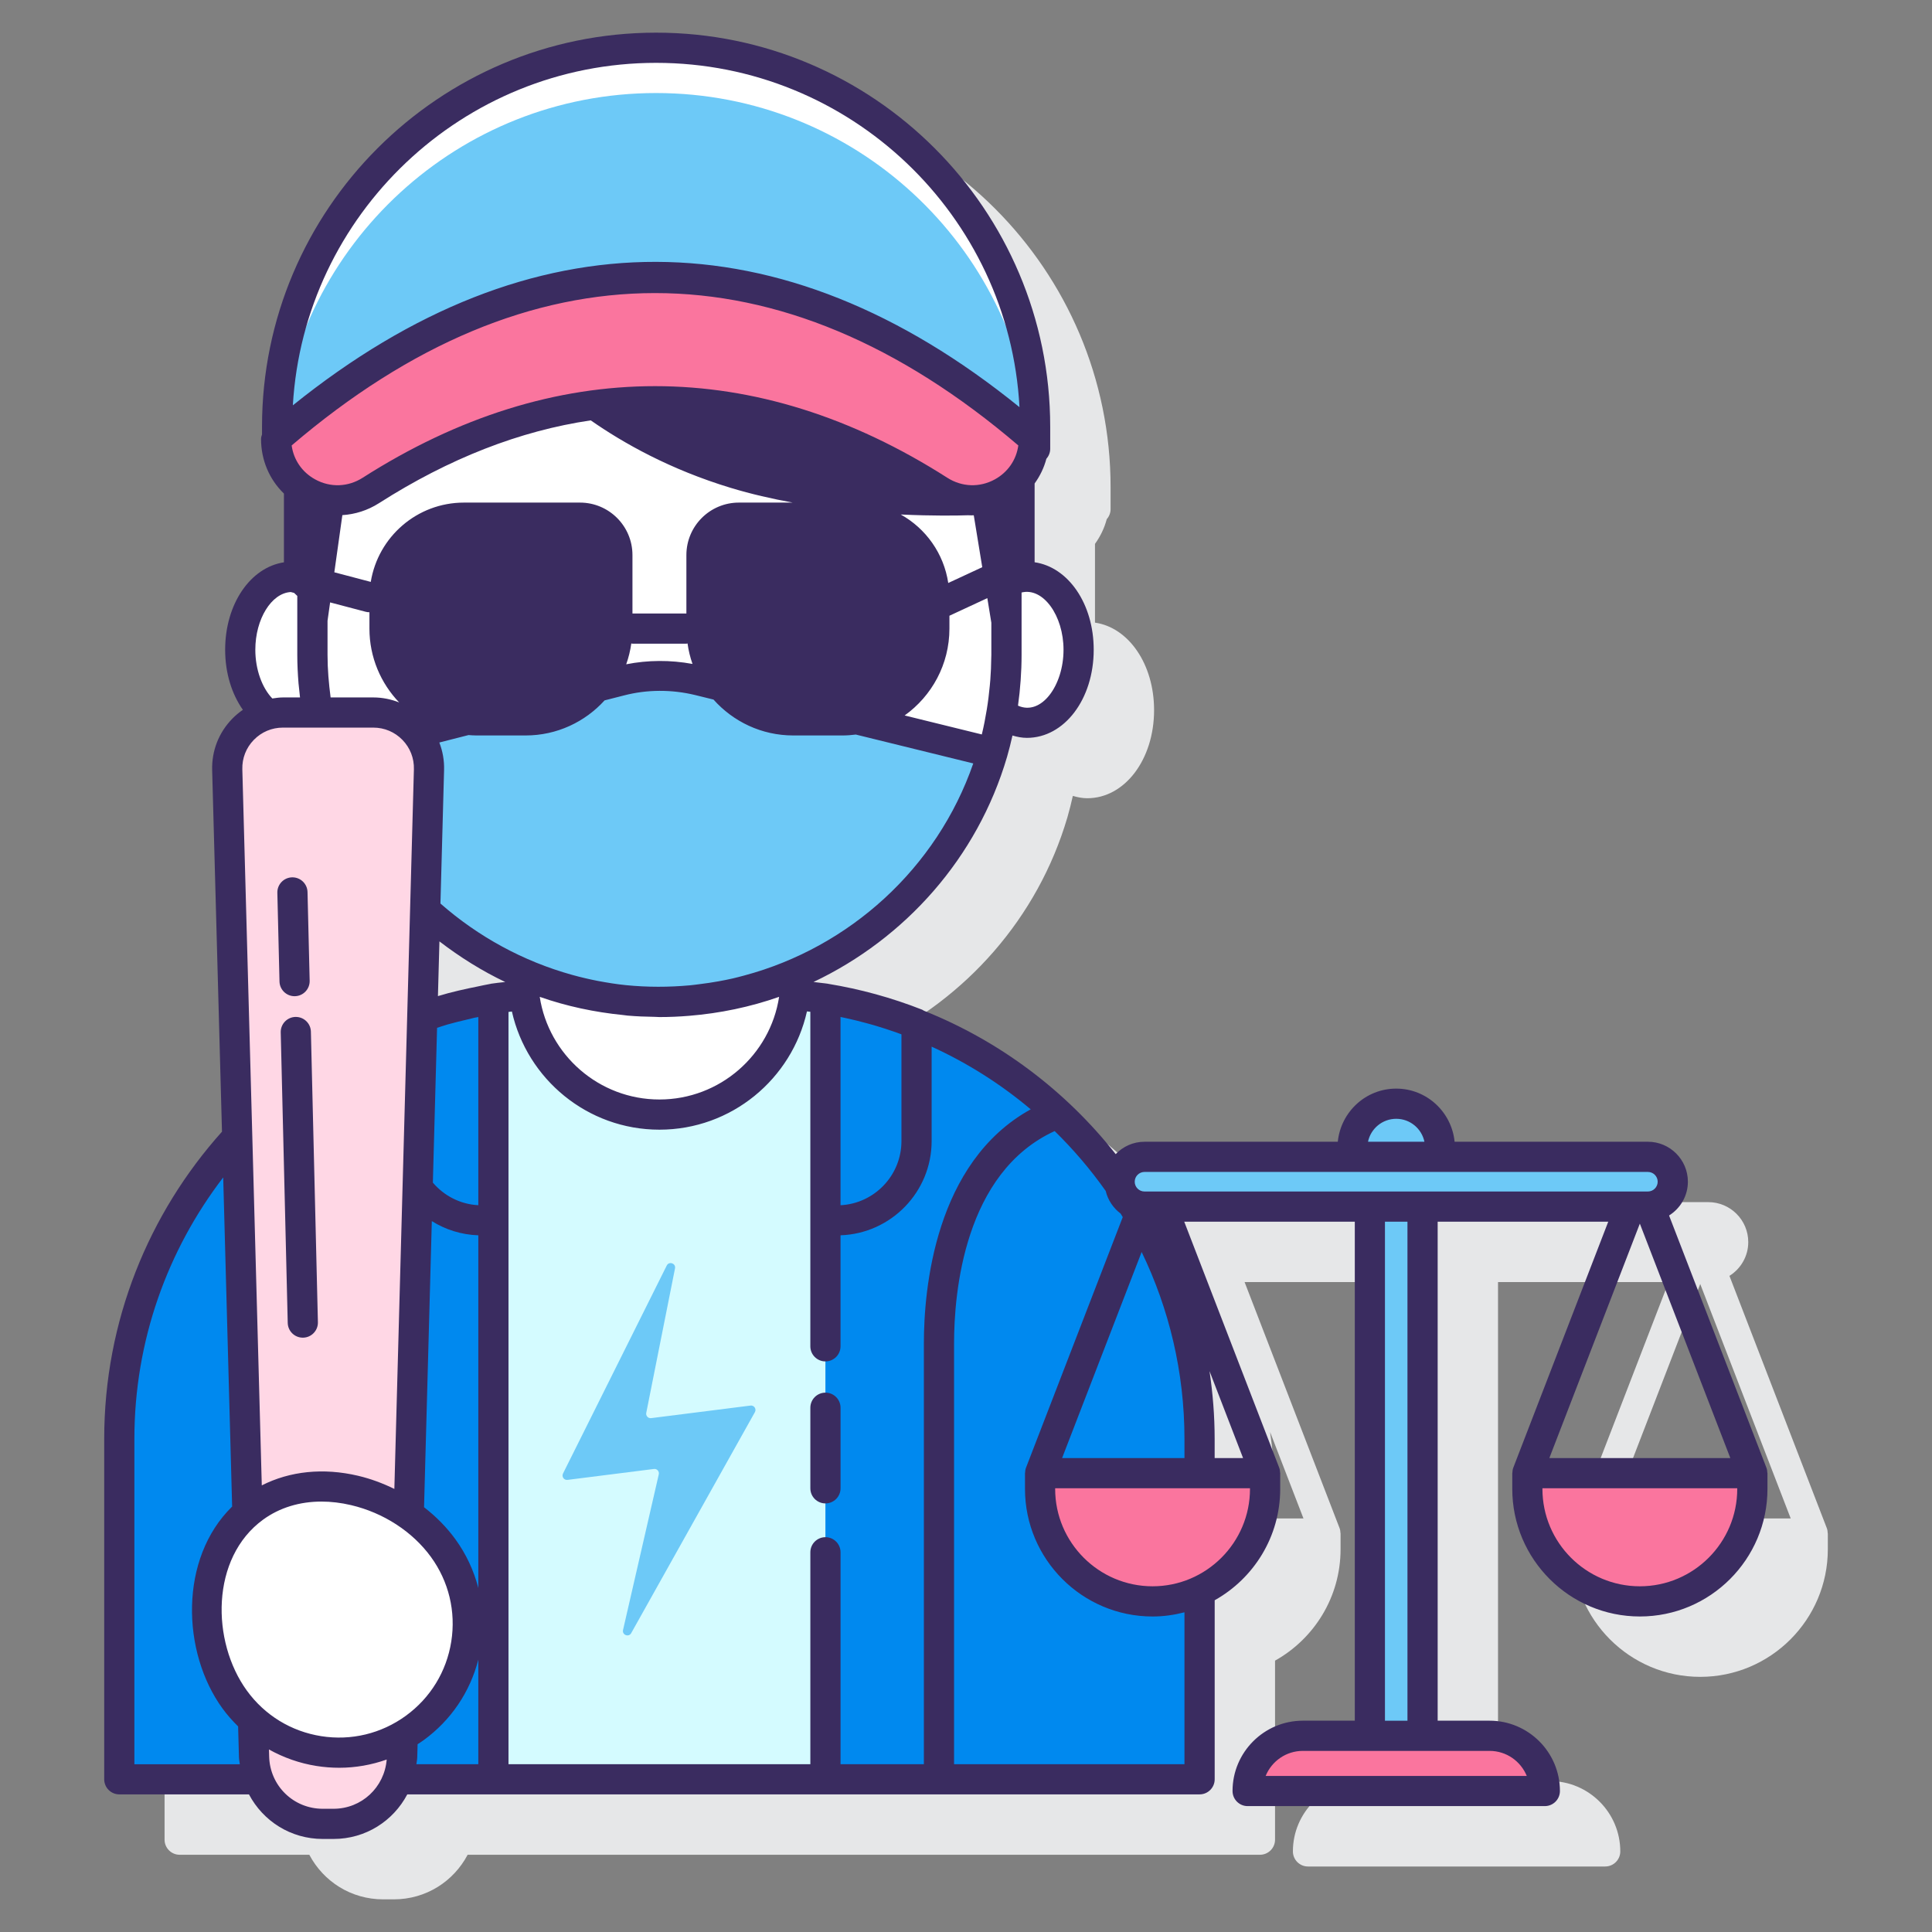 <?xml version="1.0" encoding="utf-8"?>
<!-- Generator: Adobe Illustrator 22.0.1, SVG Export Plug-In . SVG Version: 6.00 Build 0)  -->
<svg version="1.1" id="Layer_1" xmlns="http://www.w3.org/2000/svg" xmlns:xlink="http://www.w3.org/1999/xlink" x="0px" y="0px"
	 viewBox="0 0 128 128" style="enable-background:new 0 0 128 128;" xml:space="preserve">
<rect x="0" y="0" width="128" height="128" fill="#808080" stroke="none"/>
<style type="text/css">
	.st0{fill:#263238;}
	.st1{fill:#E6E7E8;}
	.st2{fill:#FFD7E5;}
	.st3{fill:#0089EF;}
	.st4{fill:#6DC9F7;}
	.st5{fill:#FA759E;}
	.st6{fill:#FFFFFF;}
	.st7{fill:#3A2C60;}
	.st8{fill:#D4FBFF;}
</style>
<g>
	<path class="st1" d="M121.09,101.565c-0.004-0.11-0.019-0.219-0.06-0.324l-6.45-16.711c0.746-0.469,1.247-1.293,1.247-2.238
		c0-1.46-1.188-2.648-2.648-2.648h-12.806c-0.198-1.972-1.847-3.521-3.87-3.521s-3.672,1.55-3.87,3.521H79.826
		c-0.748,0-1.422,0.315-1.904,0.816c-3.322-4.216-7.726-7.537-12.792-9.543c-0.015-0.007-0.026-0.018-0.041-0.024
		c-0.078-0.031-0.158-0.056-0.236-0.086c-0.343-0.132-0.689-0.257-1.038-0.377c-0.141-0.048-0.281-0.097-0.422-0.143
		c-0.377-0.123-0.758-0.238-1.142-0.347c-0.121-0.034-0.241-0.07-0.362-0.103c-0.404-0.109-0.813-0.208-1.224-0.301
		c-0.104-0.024-0.208-0.05-0.313-0.072c-0.436-0.094-0.877-0.176-1.319-0.251c-0.055-0.009-0.109-0.022-0.164-0.031
		c-0.008-0.001-0.013-0.006-0.021-0.007c-0.032-0.005-0.064-0.007-0.095-0.012c-0.276-0.044-0.554-0.079-0.832-0.116
		c6.055-2.879,10.838-8.218,12.798-14.901c0-0.001,0.001-0.001,0.001-0.002c0.136-0.467,0.251-0.94,0.359-1.414
		c0.315,0.094,0.634,0.155,0.956,0.155c2.482,0,4.426-2.564,4.426-5.837c0-3.045-1.683-5.473-3.915-5.797v-5.219
		c0.355-0.492,0.623-1.042,0.779-1.637c0.16-0.18,0.254-0.414,0.254-0.661v-1.46c0-14.397-11.713-26.11-26.11-26.11
		c-14.397,0-26.11,11.713-26.11,26.11v0.511c-0.03,0.096-0.064,0.192-0.064,0.294c0,1.404,0.55,2.686,1.516,3.621v4.555
		c-2.222,0.338-3.894,2.759-3.894,5.793c0,1.556,0.443,2.947,1.17,3.983c-0.25,0.173-0.487,0.37-0.704,0.593
		c-0.89,0.915-1.361,2.121-1.327,3.397l0.65,23.944c-4.848,5.41-7.803,12.549-7.803,20.368v22.55c0,0.552,0.448,1,1,1h8.59
		c0.93,1.76,2.754,2.954,4.893,2.954h0.705c2.139,0,3.963-1.194,4.892-2.954h5.707h21.999h24.786c0.552,0,1-0.448,1-1v-11.861
		c2.587-1.447,4.341-4.21,4.341-7.379v-1.042c0-0.013-0.007-0.023-0.007-0.036c-0.004-0.11-0.019-0.219-0.06-0.325l-6.292-16.3
		h11.301v33.061h-3.441c-2.569,0-4.659,2.09-4.659,4.659c0,0.552,0.448,1,1,1h19.69c0.552,0,1-0.448,1-1
		c0-2.569-2.09-4.659-4.659-4.659h-3.441V84.94h11.302l-6.292,16.3c-0.041,0.105-0.056,0.215-0.06,0.325
		c0,0.013-0.007,0.023-0.007,0.036v1.042c0,4.661,3.792,8.453,8.454,8.453s8.453-3.792,8.453-8.453v-1.042
		C121.097,101.588,121.09,101.578,121.09,101.565z M84.474,100.601v-1.269c0-1.516-0.115-3.006-0.329-4.463l2.213,5.732H84.474z
		 M112.644,85.069l5.995,15.532h-11.991L112.644,85.069z"/>
	<g>
		<g>
			<g>
				<g>
					<g>
						<path class="st6" d="M68.034,38.21c-0.481,0-0.937,0.142-1.353,0.395v4.789c0,1.311-0.116,2.595-0.327,3.846
							c0.498,0.399,1.066,0.645,1.679,0.645c1.892,0,3.426-2.166,3.426-4.838C71.461,40.376,69.927,38.21,68.034,38.21z"/>
						<path class="st6" d="M17.797,47.343c0.303-0.081,0.616-0.137,0.945-0.137h2.276c-0.207-1.24-0.322-2.512-0.322-3.811v-4.789
							c-0.415-0.252-0.872-0.395-1.353-0.395c-1.892,0-3.426,2.166-3.426,4.838C15.916,44.93,16.685,46.543,17.797,47.343z"/>
					</g>
					<g>
						<path class="st3" d="M52.64,65.906c-0.537,4.471-4.336,7.938-8.952,7.938c-4.615,0-8.415-3.468-8.951-7.938
							C19.691,67.281,7.903,79.928,7.903,95.333v22.55h71.57v-22.55C79.474,79.928,67.687,67.281,52.64,65.906z"/>
					</g>
					<g>
						<path class="st8" d="M52.639,65.912c-0.539,4.468-4.337,7.932-8.951,7.932c-4.613,0-8.411-3.464-8.951-7.932
							c-0.689,0.063-1.374,0.14-2.049,0.249v51.721h21.998V66.161C54.013,66.052,53.328,65.975,52.639,65.912z"/>
					</g>
					<path class="st6" d="M43.689,66.387L43.689,66.387c-3.203,0-6.252-0.657-9.023-1.84v0.274c0,4.983,4.04,9.023,9.023,9.023
						c4.983,0,9.023-4.04,9.023-9.023v-0.274C49.941,65.731,46.892,66.387,43.689,66.387z"/>
					<path class="st4" d="M46.279,45.073c-1.7-0.41-3.48-0.41-5.18,0.03l-13.536,3.45c0.549,0.663,0.883,1.51,0.858,2.44
						l-0.254,9.344c4.091,3.749,9.537,6.046,15.522,6.046c10.45,0,19.27-6.97,22.07-16.52L46.279,45.073z"/>
					<g>
						<path class="st6" d="M62.226,32.497c-12.397-7.918-25.265-7.918-37.662,0c-1.254,0.801-2.685,0.812-3.865,0.282v10.615
							c0,1.302,0.118,2.572,0.325,3.812h3.71c1.145,0,2.153,0.532,2.829,1.348l13.536-3.45c1.7-0.44,3.48-0.44,5.18-0.03l19.48,4.79
							c0.6-2.05,0.92-4.22,0.92-6.47V32.455C65.414,33.293,63.698,33.437,62.226,32.497z"/>
					</g>
					<path class="st3" d="M60.724,67.823c-1.922-0.756-3.941-1.319-6.036-1.659v14.689h0.781c2.902,0,5.255-2.353,5.255-5.255
						V67.823z"/>
					<path class="st3" d="M32.689,66.165c-2.095,0.34-4.113,0.903-6.036,1.659v7.775c0,2.902,2.353,5.255,5.255,5.255h0.781V66.165z
						"/>
				</g>
			</g>
			<g>
				<g>
					<g>
						<path class="st4" d="M44.172,83.847l-6.871,13.778c-0.104,0.209,0.067,0.451,0.299,0.421l5.724-0.723
							c0.202-0.026,0.368,0.158,0.322,0.356l-2.368,10.311c-0.076,0.33,0.376,0.504,0.541,0.209l8.196-14.642
							c0.117-0.21-0.054-0.464-0.292-0.434l-6.583,0.832c-0.198,0.025-0.363-0.152-0.324-0.348l1.905-9.572
							C44.788,83.699,44.324,83.541,44.172,83.847z"/>
					</g>
				</g>
			</g>
			<g>
				<path class="st2" d="M16.846,99.87c2.961-2.153,7.19-1.631,10.234,0.492l1.341-49.369c0.056-2.075-1.61-3.788-3.686-3.788
					h-5.993c-2.076,0-3.743,1.713-3.686,3.788l1.338,49.252C16.541,100.118,16.686,99.987,16.846,99.87z"/>
				<path class="st2" d="M16.765,113.942l0.067,2.463c0.067,2.467,2.086,4.432,4.553,4.432h0.705c2.468,0,4.487-1.965,4.554-4.432
					l0.038-1.411C23.476,116.828,19.47,116.366,16.765,113.942z"/>
			</g>
			<path class="st6" d="M29.357,102.561c-2.773-3.812-8.699-5.464-12.512-2.691c-3.812,2.773-4.067,8.92-1.294,12.732
				c2.773,3.812,8.111,4.655,11.923,1.882C31.287,111.712,32.13,106.374,29.357,102.561z"/>
			<g>
				<path class="st6" d="M43.471,3.166c-13.867,0-25.108,11.241-25.108,25.108v0.748c16.298-14.116,33.716-14.132,50.016-0.043
					c0.039,0.033,0.116,0.1,0.116,0.1l0.085,0.062v-0.867C68.58,14.407,57.338,3.166,43.471,3.166z"/>
				<g>
					<path class="st4" d="M68.473,29.061C67.357,16.231,56.596,6.164,43.469,6.164c-13.072,0-23.804,9.998-24.992,22.763
						C34.773,14.881,52.183,14.924,68.473,29.061z"/>
				</g>
				<path class="st5" d="M62.226,32.497c-12.397-7.918-25.265-7.918-37.662,0c-2.713,1.733-6.269-0.199-6.269-3.418v0
					c16.357-14.208,33.844-14.208,50.2,0v0C68.495,32.298,64.939,34.23,62.226,32.497z"/>
			</g>
		</g>
		<g>
			<g>
				<path class="st5" d="M68.908,97.601v1.041c0,4.116,3.337,7.454,7.453,7.454c4.117,0,7.454-3.337,7.454-7.454v-1.041H68.908z"/>
				<path class="st5" d="M101.19,97.601v1.041c0,4.116,3.337,7.454,7.453,7.454c4.117,0,7.454-3.337,7.454-7.454v-1.041H101.19z"/>
			</g>
			<rect x="90.757" y="79.941" class="st4" width="3.49" height="35.06"/>
			<path class="st4" d="M95.411,76.644v-0.613c0-1.606-1.302-2.909-2.909-2.909s-2.909,1.302-2.909,2.909v0.613H95.411z"/>
			<path class="st4" d="M109.179,76.644H75.826c-0.91,0-1.648,0.738-1.648,1.648s0.738,1.648,1.648,1.648h33.352
				c0.91,0,1.648-0.738,1.648-1.648S110.089,76.644,109.179,76.644z"/>
			<path class="st5" d="M102.348,118.659h-19.69l0,0c0-2.021,1.638-3.659,3.659-3.659h12.373
				C100.709,115.001,102.348,116.639,102.348,118.659L102.348,118.659z"/>
		</g>
		<g>
			<path class="st7" d="M54.688,99.605c0.552,0,1-0.448,1-1v-5.339c0-0.552-0.448-1-1-1s-1,0.448-1,1v5.339
				C53.688,99.157,54.135,99.605,54.688,99.605z"/>
			<path class="st7" d="M19.599,67.374c-0.008,0-0.017,0-0.024,0c-0.552,0.013-0.989,0.472-0.976,1.023l0.464,19.251
				c0.013,0.544,0.458,0.976,0.999,0.976c0.008,0,0.017,0,0.024,0c0.552-0.013,0.989-0.472,0.976-1.023L20.598,68.35
				C20.585,67.806,20.14,67.374,19.599,67.374z"/>
			<path class="st7" d="M19.516,66.001c0.008,0,0.017,0,0.024,0c0.552-0.013,0.989-0.472,0.976-1.023l-0.142-5.876
				c-0.013-0.544-0.458-0.976-0.999-0.976c-0.008,0-0.017,0-0.024,0c-0.552,0.013-0.989,0.472-0.976,1.023l0.142,5.876
				C18.53,65.569,18.975,66.001,19.516,66.001z"/>
			<path class="st7" d="M117.09,97.565c-0.004-0.11-0.019-0.219-0.06-0.324l-6.45-16.711c0.746-0.469,1.247-1.293,1.247-2.238
				c0-1.46-1.188-2.648-2.648-2.648H96.372c-0.198-1.972-1.847-3.521-3.87-3.521s-3.672,1.55-3.87,3.521H75.826
				c-0.751,0-1.426,0.317-1.908,0.82c-3.303-4.192-7.677-7.495-12.707-9.501c-0.041-0.023-0.077-0.053-0.122-0.071
				c-2.009-0.79-4.102-1.365-6.22-1.711c-0.008-0.001-0.013-0.006-0.021-0.007c-0.156-0.025-0.314-0.035-0.471-0.057
				c-0.052-0.008-0.106-0.012-0.158-0.019c-0.108-0.014-0.215-0.026-0.323-0.039c6.066-2.876,10.86-8.221,12.823-14.913
				c0-0.001,0.001-0.001,0.001-0.002c0.136-0.467,0.251-0.94,0.359-1.414c0.315,0.094,0.634,0.155,0.956,0.155
				c2.482,0,4.426-2.564,4.426-5.837c0-3.045-1.683-5.473-3.915-5.797v-5.219c0.355-0.492,0.623-1.042,0.779-1.637
				c0.16-0.18,0.254-0.414,0.254-0.661v-1.46c0-14.397-11.713-26.11-26.11-26.11c-14.397,0-26.11,11.713-26.11,26.11v0.511
				c-0.03,0.096-0.064,0.192-0.064,0.294c0,1.404,0.55,2.686,1.516,3.621v4.555c-2.222,0.338-3.894,2.759-3.894,5.793
				c0,1.556,0.446,2.944,1.174,3.979c-0.252,0.174-0.49,0.372-0.708,0.596c-0.89,0.915-1.361,2.121-1.327,3.397l0.651,23.957
				c-4.847,5.405-7.803,12.538-7.803,20.355v22.55c0,0.552,0.448,1,1,1h8.59c0.93,1.76,2.754,2.954,4.893,2.954h0.705
				c2.139,0,3.963-1.194,4.892-2.954h5.707h21.999h24.786c0.552,0,1-0.448,1-1v-11.861c2.587-1.447,4.341-4.21,4.341-7.379v-1.042
				c0-0.013-0.007-0.023-0.007-0.036c-0.004-0.11-0.019-0.219-0.06-0.325l-6.292-16.3h11.301v33.061h-3.441
				c-2.569,0-4.659,2.09-4.659,4.659c0,0.552,0.448,1,1,1h19.69c0.552,0,1-0.448,1-1c0-2.569-2.09-4.659-4.659-4.659h-3.441V80.94
				h11.302l-6.292,16.3c-0.041,0.105-0.056,0.215-0.06,0.325c0,0.013-0.007,0.023-0.007,0.036v1.042
				c0,4.661,3.792,8.453,8.454,8.453s8.453-3.792,8.453-8.453v-1.042C117.097,97.588,117.09,97.578,117.09,97.565z M92.503,74.123
				c0.92,0,1.69,0.654,1.869,1.521h-3.738C90.813,74.777,91.583,74.123,92.503,74.123z M75.826,77.644h33.352
				c0.357,0,0.648,0.291,0.648,0.648s-0.291,0.648-0.648,0.648H75.826c-0.357,0-0.648-0.291-0.648-0.648
				S75.469,77.644,75.826,77.644z M78.474,96.601h-8.108l5.271-13.654c1.813,3.749,2.837,7.948,2.837,12.385V96.601z M51.618,66.044
				c-0.59,3.845-3.921,6.8-7.929,6.8s-7.339-2.955-7.93-6.8c1.781,0.625,3.638,1.017,5.516,1.204
				c0.098,0.01,0.195,0.028,0.293,0.037c0.604,0.053,1.21,0.076,1.817,0.084c0.102,0.001,0.202,0.014,0.304,0.014
				c0.666,0,1.327-0.029,1.982-0.084C47.697,67.134,49.701,66.717,51.618,66.044z M26.886,113.676
				c-1.627,1.183-3.618,1.663-5.607,1.349c-1.988-0.314-3.735-1.383-4.919-3.011c-2.37-3.259-2.414-8.799,1.074-11.336
				c1.085-0.79,2.416-1.195,3.865-1.195c0.635,0,1.293,0.078,1.963,0.236c2.141,0.504,4.068,1.754,5.287,3.43c0,0,0,0,0,0
				c1.184,1.627,1.663,3.619,1.349,5.607S28.514,112.492,26.886,113.676z M67.466,29.512c-0.131,0.955-0.693,1.776-1.559,2.251
				c-1.003,0.548-2.176,0.508-3.143-0.109c-12.671-8.094-26.066-8.094-38.738,0c-0.966,0.617-2.141,0.659-3.144,0.108
				c-0.866-0.474-1.428-1.296-1.559-2.25C35.08,16.052,51.71,16.052,67.466,29.512z M32.529,65.174
				c-0.008,0.001-0.015,0.007-0.023,0.008c-0.316,0.052-0.628,0.13-0.942,0.192c-0.17,0.034-0.34,0.067-0.509,0.104
				c-0.459,0.099-0.916,0.205-1.371,0.325c-0.11,0.029-0.218,0.063-0.328,0.094c-0.114,0.032-0.228,0.065-0.342,0.098l0.099-3.626
				c1.358,1.042,2.813,1.955,4.362,2.692C33.159,65.098,32.842,65.123,32.529,65.174z M24.564,38.552l-2.414-0.636l0.532-3.787
				c0.839-0.054,1.669-0.309,2.421-0.789c4.66-2.976,9.345-4.798,14.035-5.49c2.16,1.507,5.26,3.257,9.279,4.474
				c1.347,0.408,2.735,0.725,4.104,0.974h-3.569c-1.92,0-3.477,1.557-3.477,3.477v3.87h-3.573c0,0,0,0,0,0v-3.87
				c0-1.92-1.557-3.477-3.477-3.477h-7.686C27.624,33.299,25.048,35.574,24.564,38.552z M62.824,38.624
				c-0.294-1.954-1.486-3.613-3.148-4.537c2.118,0.1,3.754,0.073,4.456,0.05c0.128,0.008,0.255,0.006,0.383,0.004l0.562,3.437
				L62.824,38.624z M41.826,42.63c0.027,0.002,0.049,0.015,0.076,0.015h3.573c0.027,0,0.05-0.013,0.076-0.015
				c0.065,0.469,0.176,0.923,0.329,1.358c-1.464-0.27-2.956-0.262-4.392,0.023C41.645,43.569,41.759,43.108,41.826,42.63z
				 M59.935,47.401c1.794-1.284,2.967-3.381,2.967-5.755v-0.852l2.511-1.166l0.266,1.628v2.138c0,0.063-0.005,0.125-0.006,0.188
				c-0.004,0.487-0.025,0.979-0.063,1.473c-0.01,0.13-0.023,0.26-0.035,0.39c-0.049,0.521-0.112,1.042-0.198,1.563
				c-0.091,0.555-0.196,1.107-0.329,1.651L59.935,47.401z M21.904,46.206c-0.121-0.929-0.204-1.865-0.204-2.812v-2.266l0.171-1.217
				l2.35,0.619c0.085,0.023,0.171,0.033,0.255,0.034v1.083c0,1.899,0.752,3.619,1.969,4.891c-0.538-0.211-1.113-0.331-1.71-0.331
				H21.904z M28.094,99.858l0.515-18.957c0.9,0.564,1.952,0.903,3.081,0.942v23.366c-0.296-1.15-0.804-2.247-1.523-3.236
				C29.591,101.182,28.887,100.471,28.094,99.858z M31.689,79.848c-1.206-0.061-2.276-0.632-3.011-1.496l0.279-10.256
				c0.235-0.074,0.467-0.156,0.703-0.224c0.408-0.116,0.823-0.215,1.238-0.313c0.174-0.042,0.347-0.09,0.522-0.128
				c0.089-0.019,0.18-0.032,0.27-0.05V79.848z M55.688,67.377c0.112,0.023,0.223,0.046,0.335,0.071
				c0.475,0.104,0.949,0.219,1.419,0.348c0.161,0.044,0.322,0.087,0.482,0.134c0.497,0.145,0.99,0.308,1.479,0.48
				c0.107,0.038,0.214,0.077,0.32,0.117v7.073c0,2.273-1.791,4.135-4.036,4.25V67.377z M49.308,64.63
				c-0.253,0.066-0.505,0.136-0.76,0.194c-0.311,0.071-0.625,0.132-0.94,0.19c-0.426,0.076-0.853,0.141-1.282,0.192
				c-0.202,0.025-0.403,0.054-0.607,0.073c-1.409,0.129-2.829,0.131-4.236-0.009c-0.003,0-0.007-0.001-0.01-0.001
				c-0.624-0.062-1.243-0.164-1.86-0.279c-0.28-0.054-0.558-0.115-0.835-0.179c-0.293-0.066-0.583-0.144-0.873-0.223
				c-3.24-0.899-6.223-2.531-8.724-4.726l0.24-8.841c0.018-0.636-0.091-1.254-0.315-1.828l1.935-0.493
				c0.17,0.012,0.341,0.026,0.514,0.026h3.267c2.077,0,3.939-0.9,5.234-2.324l1.294-0.33c1.516-0.393,3.14-0.401,4.691-0.027
				l1.231,0.303c1.297,1.456,3.18,2.378,5.283,2.378h3.267c0.298,0,0.59-0.024,0.878-0.06l7.781,1.913
				C62.07,57.539,56.272,62.766,49.308,64.63z M70.461,43.048c0,2.388-1.484,4.396-3.016,3.703c0.077-0.552,0.136-1.108,0.175-1.666
				c0.041-0.566,0.062-1.131,0.062-1.69v-4.14C69.11,38.901,70.461,40.781,70.461,43.048z M43.469,4.164
				c12.858,0,23.397,10.119,24.074,22.811C51.76,14.18,35.191,14.142,19.402,26.854C20.139,14.218,30.651,4.164,43.469,4.164z
				 M16.916,43.048c0-2.037,1.068-3.754,2.348-3.824l0.222,0.058l0.21,0.2v3.913c0,0.622,0.032,1.251,0.082,1.882
				c0.005,0.062,0.014,0.123,0.02,0.185c0.022,0.248,0.05,0.496,0.079,0.745h-1.135c-0.238,0-0.469,0.035-0.7,0.069
				C17.373,45.58,16.916,44.373,16.916,43.048z M16.816,49.019c0.51-0.524,1.194-0.813,1.926-0.813h5.993
				c0.732,0,1.416,0.289,1.927,0.813c0.51,0.524,0.78,1.216,0.76,1.947l-1.295,47.679c-0.764-0.374-1.569-0.675-2.406-0.872
				c-2.304-0.542-4.521-0.306-6.377,0.638l-1.289-47.444C16.035,50.235,16.305,49.543,16.816,49.019z M8.903,116.883v-21.55
				c0-6.514,2.199-12.518,5.885-17.326l0.592,21.806c-3.519,3.44-3.353,9.645-0.638,13.379c0.313,0.43,0.663,0.821,1.034,1.187
				l0.056,2.055c0.004,0.155,0.04,0.299,0.056,0.451H8.903z M22.091,119.836h-0.705c-1.94,0-3.501-1.519-3.554-3.459l-0.013-0.47
				c0.966,0.537,2.024,0.916,3.149,1.093c0.503,0.08,1.007,0.119,1.507,0.119c1.078,0,2.137-0.188,3.145-0.545
				C25.468,118.417,23.963,119.836,22.091,119.836z M27.643,116.432l0.024-0.873c0.133-0.087,0.267-0.171,0.396-0.265
				c1.814-1.32,3.079-3.193,3.626-5.34v6.93h-4.102C27.603,116.732,27.639,116.587,27.643,116.432z M33.689,116.883V80.854V67.044
				c0.075-0.01,0.151-0.018,0.226-0.028c1.005,4.473,5.001,7.828,9.773,7.828c4.775,0,8.773-3.359,9.775-7.836
				c0.075,0.009,0.15,0.016,0.224,0.025v13.82v8.344c0,0.552,0.448,1,1,1s1-0.448,1-1v-7.355c3.347-0.117,6.036-2.869,6.036-6.244
				v-6.255c2.381,1.085,4.587,2.487,6.565,4.153c-6.353,3.501-7.079,11.91-7.079,15.502v27.884h-5.521v-14.04c0-0.552-0.448-1-1-1
				s-1,0.448-1,1v14.04H33.689z M78.474,116.883H63.209V88.999c0-3.337,0.665-11.311,6.665-14.063
				c1.243,1.216,2.376,2.544,3.382,3.968c0.145,0.609,0.502,1.133,0.988,1.499c0.048,0.077,0.094,0.156,0.141,0.234l-6.41,16.604
				c-0.041,0.105-0.056,0.215-0.06,0.325c0,0.013-0.007,0.023-0.007,0.036v1.042c0,4.661,3.792,8.453,8.454,8.453
				c0.73,0,1.436-0.103,2.112-0.278V116.883z M82.815,98.643c0,3.558-2.895,6.453-6.454,6.453s-6.454-2.895-6.454-6.453v-0.042
				h12.907V98.643z M80.474,96.601v-1.269c0-1.528-0.123-3.026-0.341-4.494l2.224,5.763H80.474z M101.152,117.66H83.853
				c0.396-0.972,1.351-1.659,2.463-1.659h4.441h3.491h4.441C99.801,116.001,100.756,116.688,101.152,117.66z M93.248,114.001h-1.491
				V80.94h1.491V114.001z M108.644,81.069l5.995,15.532h-11.991L108.644,81.069z M115.097,98.643c0,3.558-2.895,6.453-6.453,6.453
				c-3.559,0-6.454-2.895-6.454-6.453v-0.042h12.907V98.643z"/>
		</g>
	</g>
</g>
</svg>
